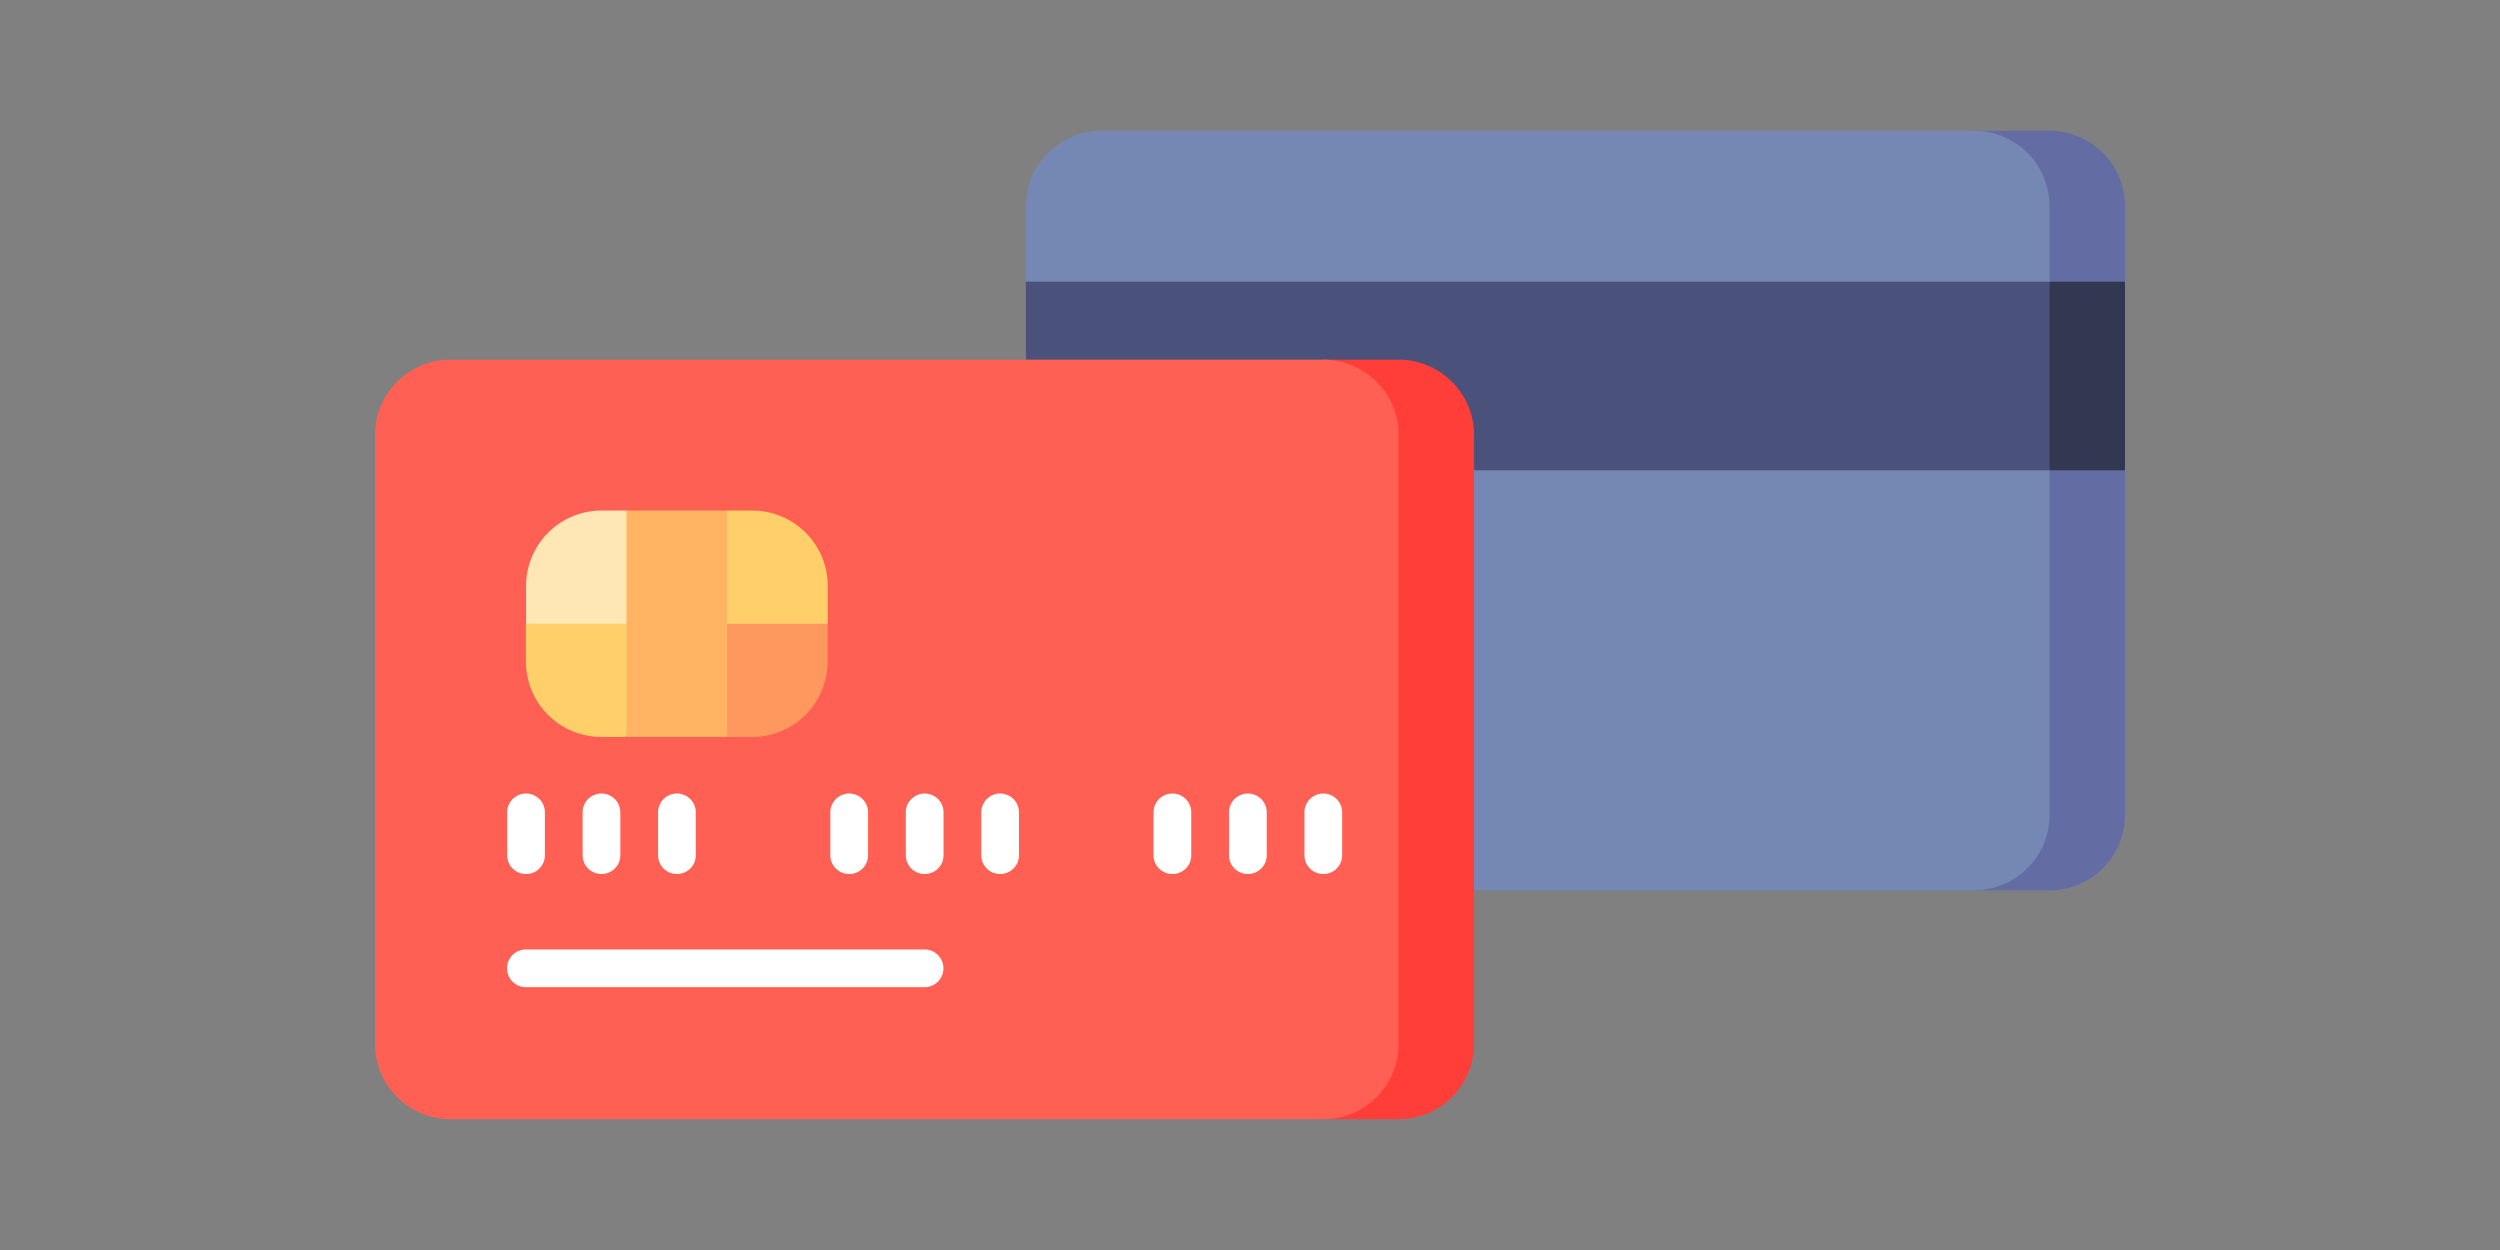 <svg xmlns="http://www.w3.org/2000/svg" xmlns:xlink="http://www.w3.org/1999/xlink" width="80" height="40" viewBox="0 0 80 40"><rect x="0" y="0" width="80" height="40" fill="#808080" stroke="none"/><defs><style>.a,.m{fill:#fff;}.a{stroke:#707070;}.b{clip-path:url(#a);}.c{fill:#636da4;}.d{fill:#7587b3;}.e{fill:#323752;}.f{fill:#4a527b;}.g{fill:#ff3e3a;}.h{fill:#ff6053;}.i{fill:#ffd06a;}.j{fill:#ff985f;}.k{fill:#ffe7b5;}.l{fill:#ffb464;}</style><clipPath id="a"><rect class="a" width="80" height="40" transform="translate(1332 636)"/></clipPath></defs><g class="b" transform="translate(-1332 -636)"><g transform="translate(1344 631.815)"><path class="c" d="M40,2.414A2.414,2.414,0,0,0,37.586,0H35.171V24.306h2.414A2.414,2.414,0,0,0,40,21.891V10.865L38.793,7.243,40,4.829Z" transform="translate(16 8.37)"/><path class="d" d="M35.171,0H7.243A2.414,2.414,0,0,0,4.829,2.414V4.829L6.036,7.243,4.829,10.865V21.891a2.414,2.414,0,0,0,2.414,2.414H35.171a2.414,2.414,0,0,0,2.414-2.414V2.414A2.414,2.414,0,0,0,35.171,0Z" transform="translate(16 8.37)"/><path class="e" d="M40,4.829H37.586L36.378,7.243l1.207,3.622H40Z" transform="translate(16 8.37)"/><path class="f" d="M4.829,4.829H37.586v6.036H4.829Z" transform="translate(16 8.37)"/><path class="g" d="M32.757,15.694H30.342V40h2.414a2.414,2.414,0,0,0,2.414-2.414V18.109A2.414,2.414,0,0,0,32.757,15.694Z"/><path class="h" d="M30.342,15.694H2.414A2.414,2.414,0,0,0,0,18.109V37.586A2.414,2.414,0,0,0,2.414,40H30.342a2.414,2.414,0,0,0,2.414-2.414V18.109A2.414,2.414,0,0,0,30.342,15.694Z"/><path class="i" d="M4.829,24.145v1.207a2.414,2.414,0,0,0,2.414,2.414h.8l1.207-4.829Z"/><path class="j" d="M11.268,27.767h.8a2.414,2.414,0,0,0,2.414-2.414V24.145L10.06,22.938Z"/><path class="k" d="M8.048,20.523h-.8a2.414,2.414,0,0,0-2.414,2.414v1.207H9.256Z"/><path class="i" d="M12.072,20.523h-.8L10.06,24.145h4.427V22.938A2.414,2.414,0,0,0,12.072,20.523Z"/><path class="l" d="M8.048,20.523h3.219v7.243H8.048Z"/><path class="m" d="M17.586,35.775H4.829a.6.6,0,0,1,0-1.207H17.586a.6.6,0,0,1,0,1.207Z"/><path class="m" d="M15.171,32.153a.6.6,0,0,1-.6-.6V30.181a.6.6,0,1,1,1.207,0v1.368A.6.6,0,0,1,15.171,32.153Z"/><path class="m" d="M17.586,32.153a.6.6,0,0,1-.6-.6V30.181a.6.6,0,1,1,1.207,0v1.368A.6.6,0,0,1,17.586,32.153Z"/><path class="m" d="M20,32.153a.6.6,0,0,1-.6-.6V30.181a.6.6,0,1,1,1.207,0v1.368A.6.6,0,0,1,20,32.153Z"/><path class="m" d="M7.243,32.153a.6.6,0,0,1-.6-.6V30.181a.6.6,0,1,1,1.207,0v1.368A.6.6,0,0,1,7.243,32.153Z"/><path class="m" d="M4.829,32.153a.6.6,0,0,1-.6-.6V30.181a.6.6,0,1,1,1.207,0v1.368A.6.6,0,0,1,4.829,32.153Z"/><path class="m" d="M9.658,32.153a.6.6,0,0,1-.6-.6V30.181a.6.6,0,1,1,1.207,0v1.368A.6.6,0,0,1,9.658,32.153Z"/><path class="m" d="M27.928,32.153a.6.6,0,0,1-.6-.6V30.181a.6.6,0,0,1,1.207,0v1.368A.6.6,0,0,1,27.928,32.153Z"/><path class="m" d="M25.513,32.153a.6.6,0,0,1-.6-.6V30.181a.6.6,0,1,1,1.207,0v1.368A.6.6,0,0,1,25.513,32.153Z"/><path class="m" d="M30.342,32.153a.6.6,0,0,1-.6-.6V30.181a.6.6,0,1,1,1.207,0v1.368A.6.6,0,0,1,30.342,32.153Z"/></g></g></svg>